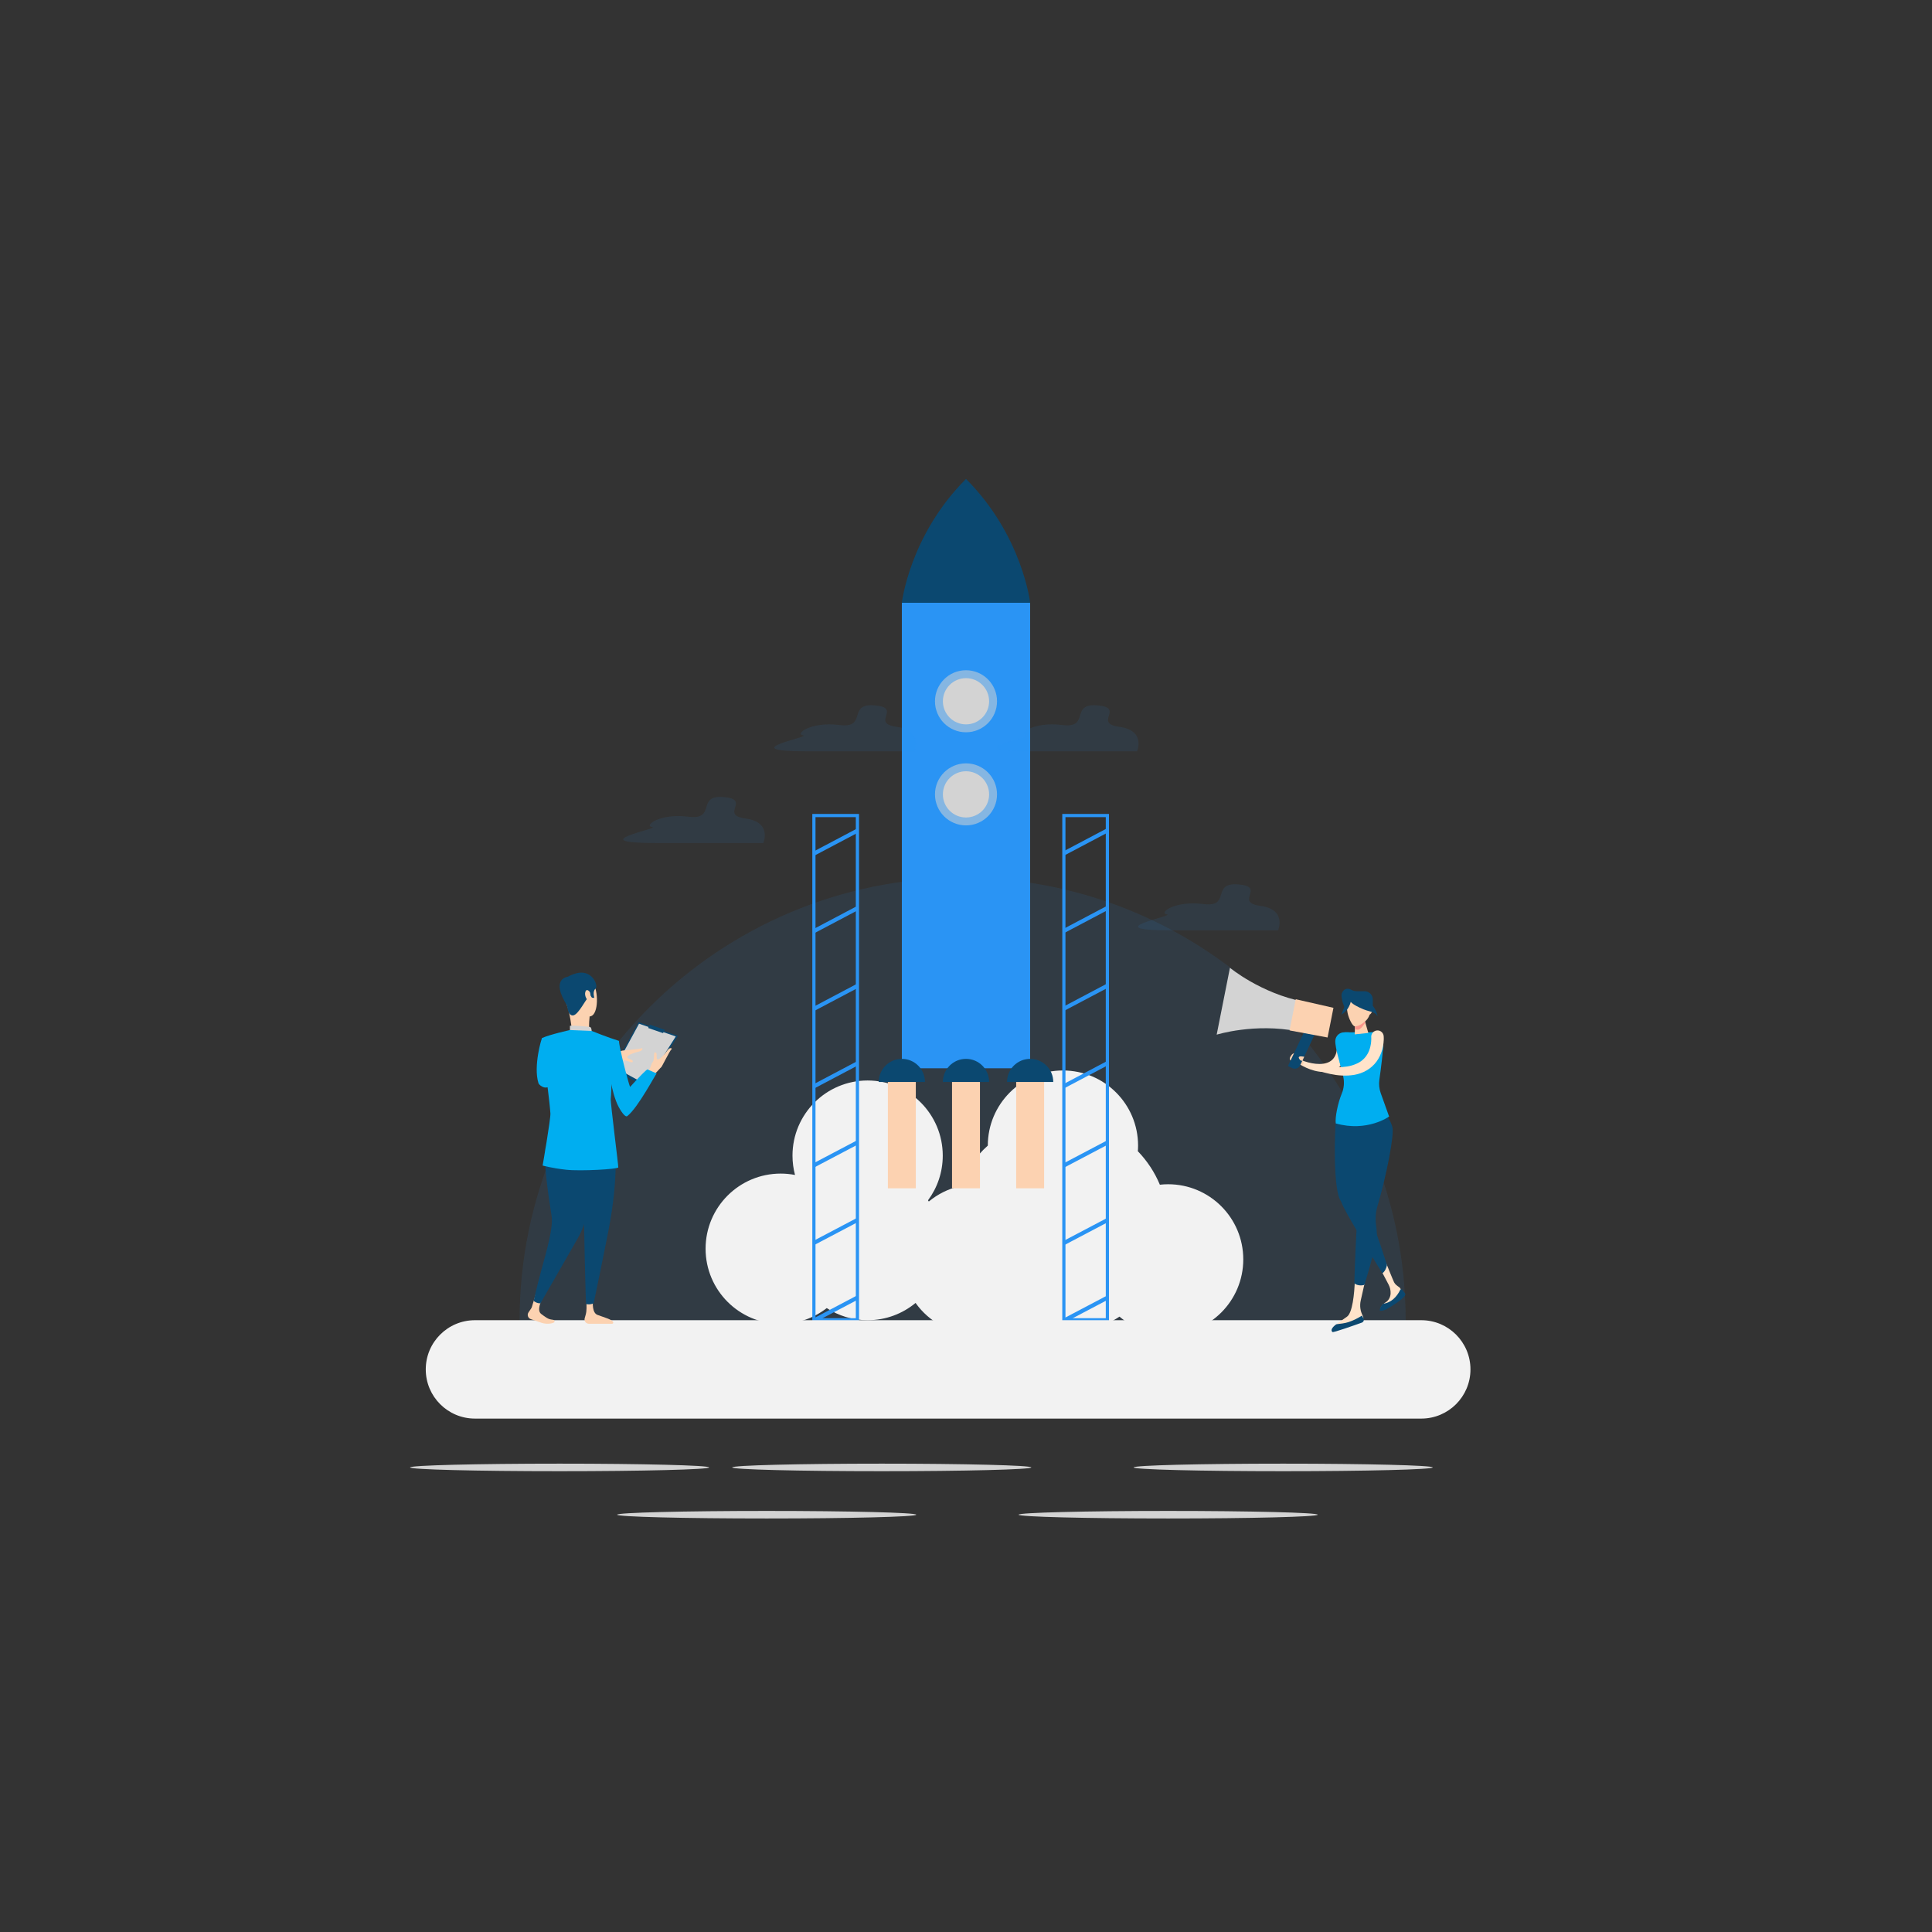 <svg xmlns="http://www.w3.org/2000/svg" xmlns:xlink="http://www.w3.org/1999/xlink" version="1.1" id="Layer_1" x="0px" y="0px" viewBox="0 0 1080 1080" style="enable-background:new 0 0 1080 1080;" xml:space="preserve">
<rect x="0" y="0" width="1080" height="1080" fill="#333333" stroke="none"/>
<style xmlns="http://www.w3.org/2000/svg" type="text/css">
	.st0{opacity:0.09;fill:#2A94F4;}
	.st1{fill:#F2F2F2;}
	.st2{fill:#2A94F4;}
	.st3{fill:#0B4870;}
	.st4{opacity:0.54;}
	.st5{fill:#D3D3D3;}
	.st6{fill:#FCD2B1;}
	.st7{fill:#00aef0;}
	.st8{fill:#FFE3CA;}
	.st9{fill:#FA968C;}
</style>
<g xmlns="http://www.w3.org/2000/svg">
	<path class="st0" d="M290.45,738.28c0-136.78,110.88-247.66,247.66-247.66S785.77,601.5,785.77,738.28"/>
	<path class="st1" d="M653,662c-1.57,0-3.11,0.09-4.63,0.26c-2.92-7.01-7.12-13.34-12.31-18.73c0.08-1.03,0.13-2.07,0.13-3.13   c0-23.2-18.8-42-42-42c-23.19,0-42,18.8-42,42c-6.92,6.19-12.4,13.96-15.9,22.74c-6.37,1.51-12.19,4.46-17.07,8.51   c-0.16-0.22-0.31-0.44-0.46-0.65c5.18-6.99,8.25-15.63,8.25-25c0-23.2-18.8-42-42-42s-42,18.8-42,42c0,3.74,0.49,7.36,1.41,10.81   c-2.59-0.5-5.26-0.77-7.99-0.77c-23.2,0-42,18.8-42,42c0,23.2,18.8,42,42,42c9.7,0,18.62-3.29,25.73-8.81   c6.58,4.28,14.42,6.77,22.86,6.77c10.18,0,19.52-3.63,26.79-9.65C519.4,739.03,531.88,746,546,746c7.65,0,14.82-2.06,21-5.63   c7.75,3.61,16.38,5.63,25.5,5.63c12.31,0,23.76-3.69,33.31-10c7.33,6.23,16.82,10,27.19,10c23.2,0,42-18.8,42-42   C695,680.8,676.2,662,653,662z"/>
	<g>
		<g>
			<g>
				<rect x="504.14" y="336.95" class="st2" width="71.71" height="260.22"/>
			</g>
		</g>
		<g>
			<g>
				<path class="st3" d="M540,267.72c-31.56,31.56-35.86,69.23-35.86,69.23H540h35.86C575.86,336.95,571.56,299.28,540,267.72z"/>
			</g>
		</g>
		<g class="st4">
			<g>
				<path class="st5" d="M557.34,392.01c0,9.58-7.76,17.34-17.34,17.34c-9.58,0-17.34-7.76-17.34-17.34      c0-9.58,7.76-17.34,17.34-17.34C549.58,374.67,557.34,382.43,557.34,392.01z"/>
			</g>
		</g>
		<g class="st4">
			<g>
				<circle class="st5" cx="540" cy="444.06" r="17.34"/>
			</g>
		</g>
		<g>
			<g>
				<path class="st5" d="M552.92,444.06c0,7.14-5.78,12.92-12.92,12.92s-12.92-5.78-12.92-12.92c0-7.13,5.78-12.92,12.92-12.92      S552.92,436.93,552.92,444.06z"/>
			</g>
		</g>
		<g>
			<g>
				<path class="st5" d="M552.92,392.01c0,7.13-5.78,12.92-12.92,12.92s-12.92-5.78-12.92-12.92c0-7.14,5.78-12.92,12.92-12.92      S552.92,384.87,552.92,392.01z"/>
			</g>
		</g>
		<g>
			<g>
				<rect x="496.33" y="597.96" class="st6" width="15.62" height="66.31"/>
			</g>
		</g>
		<g>
			<g>
				<rect x="532.19" y="597.96" class="st6" width="15.62" height="66.31"/>
			</g>
		</g>
		<g>
			<g>
				<rect x="568.05" y="597.96" class="st6" width="15.62" height="66.31"/>
			</g>
		</g>
		<g>
			<g>
				<path class="st3" d="M552.92,604.83h-25.84c0-7.14,5.78-12.92,12.92-12.92C547.14,591.91,552.92,597.7,552.92,604.83z"/>
			</g>
		</g>
		<g>
			<g>
				<path class="st3" d="M588.78,604.83h-25.84c0-7.14,5.79-12.92,12.92-12.92C582.99,591.91,588.78,597.7,588.78,604.83z"/>
			</g>
		</g>
		<g>
			<g>
				<path class="st3" d="M517.06,604.83h-25.84c0-7.14,5.78-12.92,12.92-12.92C511.28,591.91,517.06,597.7,517.06,604.83z"/>
			</g>
		</g>
	</g>
	<g>
		<g>
			<g>
				<path class="st2" d="M619.93,738.64h-26.11V455h26.11V738.64z M595.6,736.86h22.54V456.79H595.6V736.86z"/>
			</g>
		</g>
		<g>
			<g>
				
					<rect x="593.12" y="730.21" transform="matrix(0.885 -0.466 0.466 0.885 -271.016 367.388)" class="st2" width="27.5" height="2.26"/>
			</g>
			<g>
				
					<rect x="593.12" y="686.86" transform="matrix(0.885 -0.466 0.466 0.885 -250.802 362.386)" class="st2" width="27.5" height="2.26"/>
			</g>
			<g>
				
					<rect x="593.12" y="643.51" transform="matrix(0.885 -0.466 0.466 0.885 -230.588 357.384)" class="st2" width="27.5" height="2.26"/>
			</g>
			<g>
				
					<rect x="593.12" y="600.16" transform="matrix(0.884 -0.467 0.467 0.884 -210.457 352.655)" class="st2" width="27.5" height="2.26"/>
			</g>
			<g>
				
					<rect x="593.12" y="556.82" transform="matrix(0.884 -0.467 0.467 0.884 -190.231 347.652)" class="st2" width="27.5" height="2.26"/>
			</g>
			<g>
				
					<rect x="593.12" y="513.47" transform="matrix(0.884 -0.467 0.467 0.884 -169.974 342.508)" class="st2" width="27.5" height="2.26"/>
			</g>
			<g>
				
					<rect x="593.12" y="470.12" transform="matrix(0.884 -0.467 0.467 0.884 -149.754 337.503)" class="st2" width="27.5" height="2.26"/>
			</g>
		</g>
	</g>
	<g>
		<g>
			<g>
				<path class="st2" d="M480.2,738.64h-26.11V455h26.11V738.64z M455.87,736.86h22.54V456.79h-22.54V736.86z"/>
			</g>
		</g>
		<g>
			<g>
				
					<rect x="453.4" y="730.21" transform="matrix(0.885 -0.466 0.466 0.885 -287.139 302.229)" class="st2" width="27.5" height="2.26"/>
			</g>
			<g>
				
					<rect x="453.4" y="686.86" transform="matrix(0.885 -0.466 0.466 0.885 -266.925 297.227)" class="st2" width="27.5" height="2.26"/>
			</g>
			<g>
				
					<rect x="453.4" y="643.51" transform="matrix(0.885 -0.466 0.466 0.885 -246.711 292.225)" class="st2" width="27.5" height="2.26"/>
			</g>
			<g>
				
					<rect x="453.4" y="600.16" transform="matrix(0.884 -0.467 0.467 0.884 -226.601 287.455)" class="st2" width="27.5" height="2.26"/>
			</g>
			<g>
				
					<rect x="453.4" y="556.82" transform="matrix(0.884 -0.467 0.467 0.884 -206.376 282.451)" class="st2" width="27.5" height="2.26"/>
			</g>
			<g>
				
					<rect x="453.4" y="513.47" transform="matrix(0.884 -0.467 0.467 0.884 -186.108 277.329)" class="st2" width="27.5" height="2.26"/>
			</g>
			<g>
				
					<rect x="453.4" y="470.12" transform="matrix(0.884 -0.467 0.467 0.884 -165.887 272.324)" class="st2" width="27.5" height="2.26"/>
			</g>
		</g>
	</g>
	<path class="st1" d="M794.5,793h-529c-15.19,0-27.5-12.31-27.5-27.5l0,0c0-15.19,12.31-27.5,27.5-27.5h529   c15.19,0,27.5,12.31,27.5,27.5l0,0C822,780.69,809.69,793,794.5,793z"/>
	<g>
		<g>
			<g>
				<path class="st3" d="M376.61,551.4c-0.01,0-0.01,0-0.02,0C376.67,551.43,376.68,551.44,376.61,551.4z"/>
			</g>
		</g>
	</g>
	<g>
		<path class="st6" d="M327.85,725.32l0.02,6.07c0,1.24-0.16,2.47-0.5,3.66l-0.53,1.87c-0.43,1.54,0.72,3.06,2.32,3.06    c4.14-0.01,11.21,0,13.03,0c0.3,0,0.59-0.2,0.62-0.5c0.15-1.77-4.97-2.96-8.83-4.45c-2.94-1.14-2.78-6.42-2.42-9.51    c0.14-1.17-0.84-2.16-2-2.06l0,0C328.59,723.54,327.85,724.35,327.85,725.32z"/>
		<path class="st6" d="M299.42,723.62l-2.09,6.95c-0.09,0.31-0.23,0.6-0.41,0.86l-1.48,2.2c-0.94,1.4-0.26,3.31,1.35,3.8    c0,0,2.99,1.05,6.08,2.07c3.16,1.04,7.13,0.17,7.13-0.66c0-1.85-1.73-0.38-4.62-2.32c-0.97-0.65-1.97-1.33-2.86-2.03    c-2.49-1.95-0.32-6.9,1.21-9.68c0.55-1-0.03-2.24-1.15-2.48l-0.72-0.15C300.78,721.96,299.73,722.58,299.42,723.62z"/>
		<path class="st3" d="M320.8,642.33l22.93-1.92c0,0,2.31,16.69-3.49,46.9c-2.72,14.17-8.38,41.24-8.38,41.24    c-1.4,0.61-2.83,0.77-4.28,0.41c0,0-0.43-11.94-0.69-24.8c-0.25-12.33-0.32-25.51-1.11-29.83    C324.17,665.52,320.8,642.33,320.8,642.33z"/>
		<path class="st3" d="M325.53,642.62c2.37,12.71,7.66,31.71-2.53,49.55c-10.19,17.85-20.89,36.4-20.89,36.4    c-1.38,0.06-2.63-0.44-3.79-1.33c0,0,1.79-8.09,4.37-17.54c2.95-10.81,6.7-23.52,5.63-30.15c-2-12.42-4.29-28.97-3.6-37    C305.42,634.53,324.29,635.94,325.53,642.62z"/>
		<g>
			<g>
				<g>
					<polygon class="st3" points="342.74,597.67 360.81,607.6 378.96,579.04 357.01,571.42      "/>
				</g>
			</g>
		</g>
		<g>
			<g>
				<g>
					<polygon class="st5" points="343.89,596.81 360.79,606.1 377.76,579.39 357.23,572.26      "/>
				</g>
			</g>
		</g>
		<g>
			<g>
				<g>
					<path class="st6" d="M337.7,591.81c0,0,3.15-1.5,4.53-2.29c1.38-0.79,4.93-1.87,5.22-2.12c0.29-0.26,10.53-0.89,11.15-1.42       c0.62-0.54,1.22,1.26-1.43,1.84c-2.65,0.58-6.35,2-6.55,3.04c-0.2,1.04,2.73,1.28,3.02,2.14c0.3,0.85-0.08,0.66-0.5,0.85       c-0.42,0.18-3.48-1.51-4.83-1.03c-1.35,0.48-3.41-0.19-4.44,0.17c-1.03,0.35-6.05,2.04-6.05,2.04L337.7,591.81z"/>
				</g>
			</g>
		</g>
		<g>
			<g>
				<g>
					<path class="st5" d="M343.38,594.03l1.62-0.6c0,0-2.02-4.74-2.9-4.63c-1.02,0.13-2.28,0.47-2.28,0.47L343.38,594.03z"/>
				</g>
			</g>
		</g>
		<g>
			<g>
				<g>
					<path class="st6" d="M343.75,594.85c-0.21-0.15-3.44-6.36-3.44-6.36l-6.92,0.94l3.74,7.36L343.75,594.85z"/>
				</g>
			</g>
		</g>
		<g>
			<g>
				<g>
					<path class="st6" d="M361.7,604.02c0,0,2.64-2.38,3.92-3.37c1.28-0.99,3.68-3.92,4.03-4.09c0.35-0.17,4.94-9.58,5.68-9.95       c0.75-0.38-0.71-1.64-2.29,0.63c-1.58,2.28-4.36,5.2-5.42,4.99c-1.06-0.21-0.15-3.07-0.84-3.68c-0.69-0.61-0.66-0.18-0.99,0.14       c-0.34,0.33,0.07,3.87-0.91,4.95c-0.98,1.08-1.15,3.28-1.89,4.12c-0.73,0.84-4.28,4.91-4.28,4.91L361.7,604.02z"/>
				</g>
			</g>
		</g>
		<g>
			<g>
				<g>
					<path class="st6" d="M319.57,545.33c0,0,7.93-2.96,11.59,3.08c3.66,6.04,3.3,18.12-0.69,19.6c-4,1.49-10,0.71-12.05-3.07       c-2.05-3.78-3.89-9.24-3.8-12.88C314.7,548.4,317.48,546.38,319.57,545.33z"/>
				</g>
			</g>
		</g>
		<g>
			<g>
				<g>
					<path class="st6" d="M329.6,568.28c0,0-0.64,5.69-0.09,6.75c0.55,1.05-9.9,0-9.9,0s-0.94-8.21-2.61-13.05       C315.33,557.13,329.6,568.28,329.6,568.28z"/>
				</g>
			</g>
		</g>
		<g>
			<g>
				<g>
					<path class="st3" d="M317,561.98c0,0,0.38,6.11,3.43,5.63c3.05-0.48,7.13-9.41,8.4-9.85c1.27-0.45,1.28-1.19,1.28-1.19       l0.8,1.16l1.35,0.09c0,0-1.23-3.63,0.63-5.11c1.86-1.48-1.93-11.74-11.7-8.32c0,0-7.51,2.07-7.23,6.34       C314.22,554.99,315.32,559.85,317,561.98z"/>
				</g>
			</g>
		</g>
		<g>
			<g>
				<g>
					<path class="st5" d="M330.74,576.3c0,0-0.03-2.01-0.95-2.21c-0.91-0.19-10.08-1.07-11.2-0.63v2.35       C318.59,575.81,320.75,577.13,330.74,576.3z"/>
				</g>
			</g>
		</g>
		<g>
			<g>
				<g>
					<path class="st6" d="M329.91,555.01c-0.17-0.72-1.99-2.76-2.69-0.57c-0.7,2.19,1.05,5.14,2.03,4.88       C330.23,559.07,330.35,556.82,329.91,555.01z"/>
				</g>
			</g>
		</g>
		<g>
			<g>
				<g>
					<g>
						<path class="st7" d="M303.33,651.54c0,0,4.86,1.43,13.15,2.35c8.29,0.91,29.01-0.33,29.14-1.31        c0.13-0.98-4.46-36.48-4.2-38.31c0.26-1.83,0.4-8.34,0.4-8.34c0.1,1.79,1.92,9.08,4.12,13.05c0.79,1.44,3.45,5.94,4.74,4.91        c6.21-4.95,15.82-23.63,16.43-23.79c-0.51-0.22-4.56-2.08-5.12-2.27c-0.5-0.17-4.97,4.57-7.69,7.51        c-1.21,1.31-2.07,2.26-2.07,2.26c-0.78-1.76-3.64-12.87-4.52-16.71c-2-8.67-1.69-9.03-1.69-9.03        c-6.07-1.84-15.27-5.57-15.27-5.57l-12.15-0.49c0,0-11.15,2.45-15.54,4.44c-0.42,0.19-0.42,9.95-1.56,12.51l3.64,7.68        c0,0,2.1,15.22,2.54,21.98C307.87,625.52,303.33,651.54,303.33,651.54z"/>
					</g>
				</g>
			</g>
		</g>
		<g>
			<g>
				<g>
					<path class="st7" d="M300.98,605.42c0.32,1.02,1.76,1.89,2.69,2.27c0.6,0.24,1.27,0.32,1.95,0.2l0.48-0.09v0l8.33-1.55       c0,0,1.82-20.98-11.37-26.01C302.7,580.36,298.07,596.03,300.98,605.42z"/>
				</g>
			</g>
		</g>
		<g>
			<g>
				<g>
					<path class="st3" d="M317.31,546.04c0,0-9.98,1.01-0.18,16.16L317.31,546.04z"/>
				</g>
			</g>
		</g>
		<g>
			<g>
				<g>
					<polygon class="st3" points="370.61,577.51 371.66,575.69 363.34,572.82 362.29,574.63      "/>
				</g>
			</g>
		</g>
	</g>
	<g>
		<path class="st8" d="M775.04,706.49c0,0,3.55,8.85,4.26,10.31c0.59,1.2,1.74,1.97,2.84,2.73c0.35,0.24,0.72,0.82,1.03,1.31    c0.25,0.39,0.26,0.87,0.1,1.3c-2.79,7.61-11.31,10.67-11.51,10.1c-0.36-1.03,0.9-3.1,2.69-4.14c1.8-1.04,2.84-3.04,2.91-5.11l0,0    c0.06-1.65-0.3-3.29-1.06-4.77l-3.47-6.59L775.04,706.49z"/>
		<path class="st8" d="M762.78,717.56l-2.13,9.45c-0.65,2.89-0.24,5.92,1.15,8.54c0,0,0,0,0,0c0.78,1.46,0.09,3.27-1.47,3.83    c-5.05,1.8-14.83,5.22-15.27,4.85c-2.22-1.88,3.65-4.99,8-8.26c2.93-2.2,4.05-12.46,4.31-20.34l4.66,1.17    C762.4,716.92,762.68,717.2,762.78,717.56z"/>
		<path class="st3" d="M753.84,739.05c-2.09,0.69-4.38,0.91-6.48,1.17c-0.24,0.03-0.47,0.12-0.66,0.27    c-2.01,1.56-3.03,3.13-1.85,4.13c0.47,0.4,11.97-3.67,16.45-5.28c0.94-0.34,1.35-1.42,0.88-2.3l-0.85-1.6    C758.98,736.93,756.49,738.18,753.84,739.05z"/>
		<path class="st3" d="M758.82,612.37c5.56,0.76,10.29,7.16,9.31,14.32c-0.56,4.11-4.39,18.82-8.59,30.45    c-1.61,4.46-0.96,9.52,2.07,13.18c0.49,0.6,0.92,1.21,1.26,1.84c1.75,3.23,8.5,22.31,12.47,35.04c-0.32,1.67-1.31,3.78-2.56,4.51    c-6.97-10.81-18.31-30.54-20.17-33.98c-1.04-1.91-2.17-4.11-2.99-6.19c-4.51-5.97-3.64-39.35-2.73-45.99    C747.85,618.41,753.26,611.61,758.82,612.37z"/>
		<path class="st3" d="M757.3,557.71c0,0-4.81,3.03-4.23,7.11c0,0-2.57-1.82-3.15-8.09C749.52,552.38,757.3,557.71,757.3,557.71z"/>
		<path class="st8" d="M754.53,582.57c-0.16,3.38-0.71,6.98-2.71,10.31c-0.99,1.64-2.39,3.12-4.03,4.19    c-1.64,1.08-3.48,1.73-5.27,1.98c-3.61,0.51-6.97-0.15-10.02-1.24c-3.06-1.09-5.85-2.65-8.41-4.45c-0.45-0.32-0.56-0.95-0.24-1.4    c0.28-0.4,0.81-0.53,1.24-0.33l0.01,0.01c2.71,1.25,5.52,2.2,8.34,2.73c2.8,0.51,5.66,0.6,8.05-0.14    c2.41-0.71,4.05-2.22,4.96-4.28c0.95-2.07,1.17-4.7,1.07-7.38l0-0.04c-0.07-1.93,1.45-3.56,3.38-3.62    c1.93-0.07,3.56,1.45,3.62,3.38C754.54,582.38,754.54,582.48,754.53,582.57z"/>
		<path class="st7" d="M751.92,603.72c-1.93-5.8-5.8-18.09-5.47-22.11c0.21-2.57,2.36-4.54,4.94-4.54h16.75    c2.78,0,5.05,2.2,5.13,4.98c0.14,4.85-2.09,15.9-3.35,21.68H751.92z"/>
		<path class="st3" d="M757.48,717.68c-0.26-0.16-0.41-0.46-0.4-0.77c0.35-12.32,1.1-28.03,1.37-31.04    c0.03-0.34,0.07-0.68,0.12-1.02c-2.64-14.57-3.04-45.88-3.3-51.36c-0.34-7.21,4-15.35,9.6-15.61c5.6-0.27,11.68,5.53,13.48,12.14    c1.19,4.36-3.4,27.56-8.38,44.37c-1.05,3.54-1.21,7.26-0.68,10.92c0.36,2.53,0.47,5.13,0.29,7.12c-0.27,2.96-3.59,15.02-6.7,25.35    c-0.09,0.3-0.33,0.54-0.63,0.6C760.65,718.73,758.97,718.59,757.48,717.68z"/>
		<path class="st7" d="M771.84,611.08c-0.87-2.43-1.13-5.04-0.76-7.59c0.85-5.94,2.32-17.12,2.19-21.87    c-0.07-2.54-2.15-4.55-4.69-4.55h-2.48c-0.95,2.19-2.95,3.89-6.07,3.89c-3.11,0-5.12-1.7-6.06-3.89h-2.33    c2.54,5.43,1.62,12.59-2.74,16.76c0.81,2.86,1.49,5.75,2,8.08c0.69,3.17,0.39,6.46-0.86,9.45c-2.14,5.14-3.84,13.38-3.33,16.64    c17.62,4.99,29.81-3.85,29.81-3.85L771.84,611.08z"/>
		<g>
			<polygon class="st6" points="757.3,578.22 764.9,577.42 762.5,569.1 757.58,569.71    "/>
		</g>
		<path class="st9" d="M757.58,569.71l4.92-0.61l0.75,2.6c-1.1,1.24-2.51,3.92-4.3,3.92c-0.57,0-1.08-0.16-1.55-0.46L757.58,569.71z    "/>
		<path class="st6" d="M757.41,573.73c1.67,0,3.47-0.84,5.96-3.01c1.43-1.25,2.49-3.42,2.49-4.89v-8.13h-12.51    c0,0-0.94,4.32-0.03,8.6C754,569.52,756.1,573.73,757.41,573.73z"/>
		<path class="st6" d="M763.74,564.3c0,1.59,0.76,2.87,1.7,2.87c0.94,0,1.97-2.08,1.97-3.66s-1.03-2.08-1.97-2.08    C764.5,561.43,763.74,562.71,763.74,564.3z"/>
		<path class="st3" d="M767.4,558.69c0-2.54-2.06-4.59-4.6-4.59l-4.22,0c-1.21,0-2.38-0.32-3.41-0.9c-1.49-0.85-3.37-0.56-4.39,0.82    c-1.1,1.49-1.57,3.49,1.21,5.33c1.39,0.92,3.41-0.1,4.76,0.34c0.08,0,0.16-0.02,0.24-0.02h3.72c1.29,0,2.28,1.06,2.32,2.35    c0.02,0.82,0.69,1.47,1.52,1.47h0.17l0.6-1.91l2.08,2.8V558.69z"/>
		<path class="st6" d="M726.22,590.24c0,0,2.81,2.86,2.44,4.05c-0.37,1.19-0.35,1.08-2.18,0.73c-1.83-0.35-3.91-1.21-5.1-2.27    c-1.19-1.06,0.73-3.21,1.01-3.48c0.94-0.89,4.5-1.13,5.49-0.14c0.99,0.99-3.57,2.94-3.17,2.33c0.4-0.61,2.04-1.48,2.25-2.31    C727.19,588.33,726.22,590.24,726.22,590.24z"/>
		<path class="st3" d="M754.28,557.56c0.42,1.86-0.2,2.87,5.89,5.77c6.09,2.9,8.01,1.66,9.91,4.78c0,0-0.83-5.17-4.19-6.94    c-3.36-1.77-9.19-2.93-11.06-7.04C754.83,554.13,753.99,556.3,754.28,557.56z"/>
		<g>
			<g>
				<g>
					<path class="st5" d="M687.55,541l-3.71,18.69l-3.71,18.69c0,0,21.23-6.64,45.33-1.86l1.64-8.25l1.64-8.29       C704.65,555.2,687.55,541,687.55,541z"/>
				</g>
			</g>
			<g>
				<g>
					<path class="st3" d="M722.1,596.97l-2.13-1.01l9.64-20.44l5.4,2.55l-8.17,17.33C725.93,597.32,724.02,597.88,722.1,596.97z"/>
				</g>
			</g>
			<g>
				<g>
					<polygon class="st6" points="742.12,579.97 720.87,576 724.33,558.58 745.41,563.38      "/>
				</g>
			</g>
		</g>
		<path class="st3" d="M755.45,557.91c0,0-0.23,6.25-5.7,9.26c0,0,2.41-4.73,2.24-7.82C751.83,556.26,755.81,555.77,755.45,557.91z"/>
		<path class="st3" d="M785.3,724.3c0.36-0.42,0.37-1.03,0.01-1.45c-0.29-0.34-1.06-1.29-1.64-2c-0.25-0.31-0.73-0.24-0.9,0.12    c-1.94,4.06-5.19,7.23-9.42,7.81c-1.37,0.93-2.25,3.02-1.96,3.84c0.07,0.19,1.94,0.22,3.92-0.91    C784.07,726.7,785.3,724.3,785.3,724.3z"/>
		<path class="st8" d="M773.49,579.23c0.04,0.46,0.04,0.72,0.05,1.06c0,0.32,0,0.63-0.01,0.94c-0.02,0.62-0.07,1.22-0.14,1.83    c-0.14,1.21-0.36,2.41-0.68,3.6c-0.68,2.36-1.69,4.69-3.2,6.74c-1.51,2.05-3.47,3.78-5.64,5.02c-2.17,1.25-4.5,2.03-6.82,2.43    c-4.65,0.78-9.16,0.41-13.43-0.49c-4.28-0.89-8.37-2.25-12.31-3.88c-0.51-0.21-0.76-0.8-0.54-1.31c0.19-0.45,0.67-0.7,1.14-0.6    l0.01,0c4.09,0.86,8.19,1.59,12.25,1.87c2.03,0.15,4.04,0.14,6.01,0.06c1.95-0.17,3.89-0.39,5.67-0.96    c1.77-0.55,3.43-1.25,4.84-2.24c1.41-0.98,2.55-2.21,3.45-3.62c0.92-1.39,1.52-3.02,1.92-4.72c0.19-0.86,0.34-1.73,0.42-2.61    c0.04-0.44,0.07-0.88,0.07-1.32c0.01-0.22,0.01-0.43,0.01-0.64l-0.02-0.52l-0.01-0.25c-0.06-1.93,1.46-3.54,3.39-3.6    C771.77,575.94,773.34,577.37,773.49,579.23z"/>
		<path class="st6" d="M729.08,590.75c0,0-3.83-0.93-2.92,0.9c0.91,1.82,1.9,1.27,1.9,1.27L729.08,590.75z"/>
	</g>
	<path class="st0" d="M366.68,471.25h60.01c0,0,5.11-11.63-9.87-13.68c-14.98-2.04,3.4-10.64-12.26-12   c-15.66-1.36-3.73,13.02-19.74,10.98c-16-2.04-25.16,5.11-20.24,5.79C369.49,463.02,324.37,471.25,366.68,471.25z"/>
	<path class="st0" d="M451.11,419.99h60c0,0,5.11-11.63-9.87-13.68c-14.98-2.04,3.4-10.64-12.26-12s-3.73,13.02-19.74,10.98   c-16-2.04-25.16,5.11-20.24,5.79C453.92,411.76,408.81,419.99,451.11,419.99z"/>
	<path class="st0" d="M654.44,520.07h60.01c0,0,5.11-11.63-9.87-13.68c-14.98-2.04,3.4-10.64-12.26-12   c-15.66-1.36-3.73,13.02-19.74,10.98c-16-2.04-25.16,5.11-20.24,5.79C657.26,511.84,612.14,520.07,654.44,520.07z"/>
	<path class="st0" d="M575.6,419.99h60.01c0,0,5.11-11.63-9.87-13.68c-14.98-2.04,3.4-10.64-12.26-12   c-15.66-1.36-3.73,13.02-19.74,10.98c-16.01-2.04-25.16,5.11-20.24,5.79C578.42,411.76,533.3,419.99,575.6,419.99z"/>
</g>
<ellipse xmlns="http://www.w3.org/2000/svg" class="st5" cx="717.32" cy="820.3" rx="83.6" ry="2.11"/>
<ellipse xmlns="http://www.w3.org/2000/svg" class="st5" cx="653" cy="846.73" rx="83.6" ry="2.11"/>
<ellipse xmlns="http://www.w3.org/2000/svg" class="st5" cx="492.91" cy="820.3" rx="83.6" ry="2.11"/>
<ellipse xmlns="http://www.w3.org/2000/svg" class="st5" cx="312.82" cy="820.3" rx="83.6" ry="2.11"/>
<ellipse xmlns="http://www.w3.org/2000/svg" class="st5" cx="428.59" cy="846.73" rx="83.6" ry="2.11"/>
</svg>